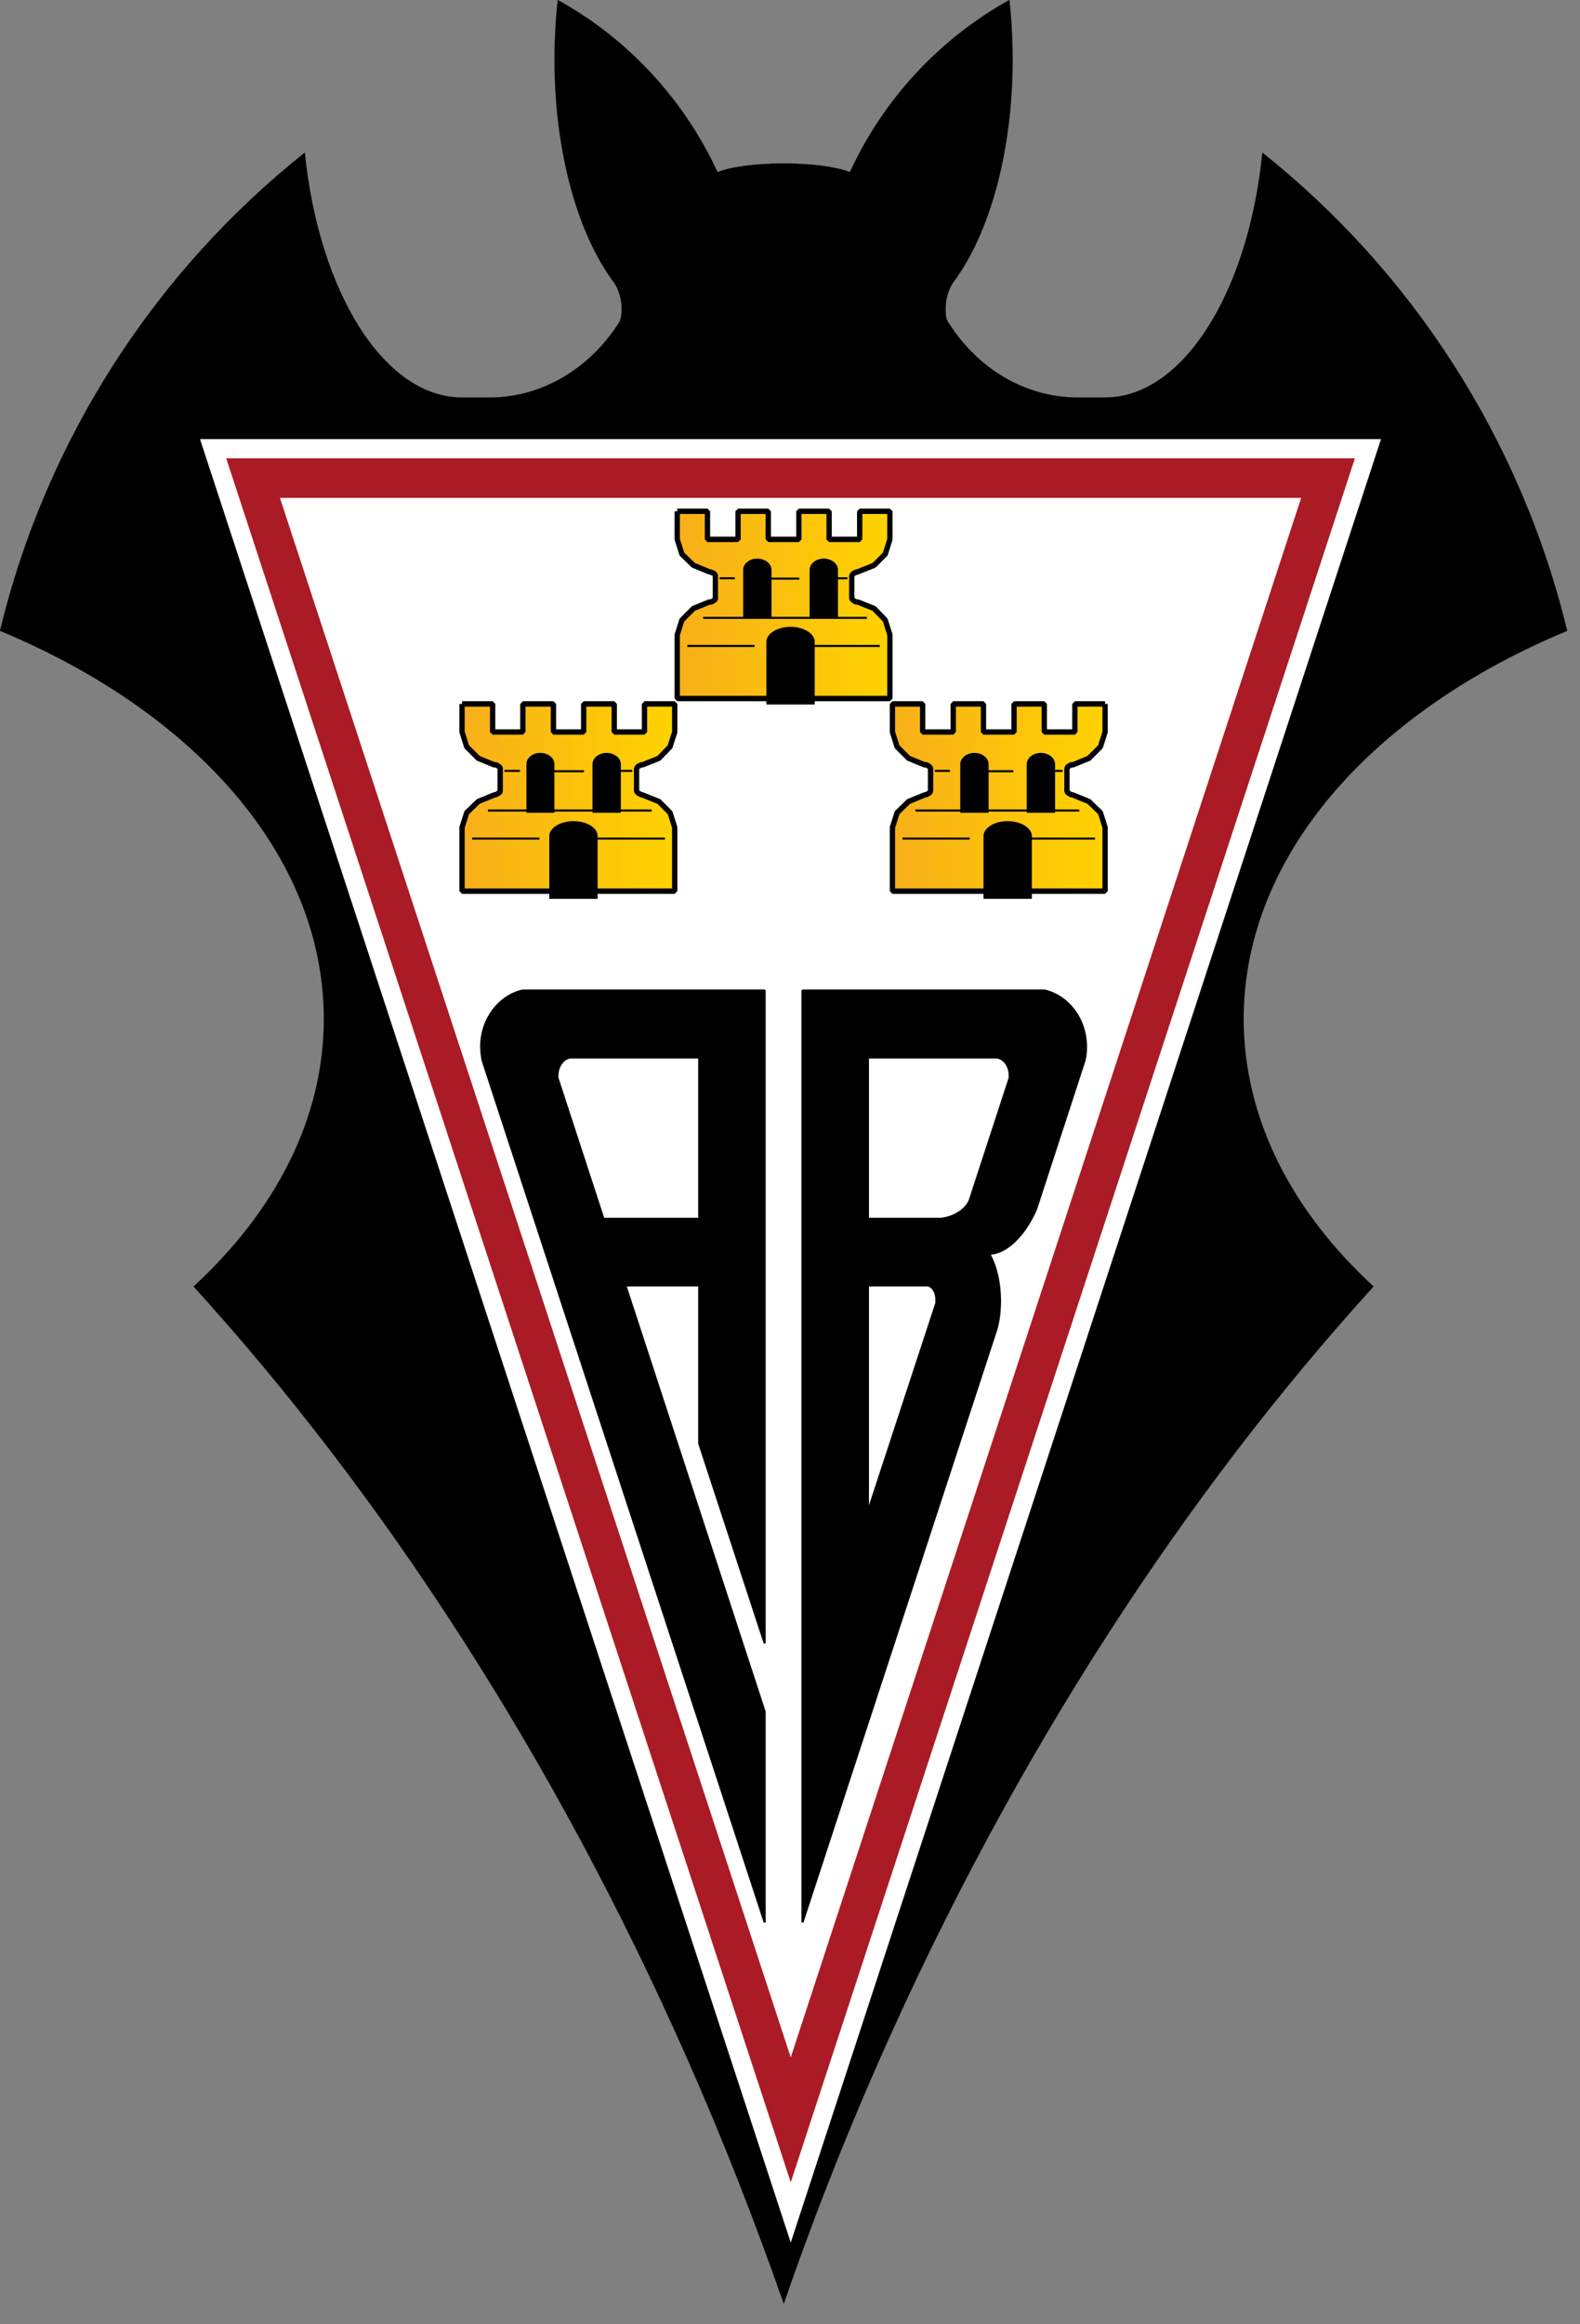 <?xml version="1.0" encoding="UTF-8"?>
<svg xmlns="http://www.w3.org/2000/svg" xmlns:xlink="http://www.w3.org/1999/xlink" width="17pt" height="25pt" viewBox="0 0 17 25" version="1.1">
<rect x="0" y="0" width="17" height="25" fill="#808080" stroke="none"/>
<defs>
<linearGradient id="linear0" gradientUnits="userSpaceOnUse" x1="98.871" y1="168.21" x2="145.796" y2="168.21" >
<stop offset="0" style="stop-color:rgb(97.255%,68.627%,9.804%);stop-opacity:1;"/>
<stop offset="1" style="stop-color:rgb(100%,82.745%,0%);stop-opacity:1;"/>
</linearGradient>
<linearGradient id="linear1" gradientUnits="userSpaceOnUse" x1="145.163" y1="127.578" x2="192.088" y2="127.578" >
<stop offset="0" style="stop-color:rgb(97.255%,68.627%,9.804%);stop-opacity:1;"/>
<stop offset="1" style="stop-color:rgb(100%,82.745%,0%);stop-opacity:1;"/>
</linearGradient>
<linearGradient id="linear2" gradientUnits="userSpaceOnUse" x1="191.454" y1="168.21" x2="238.38" y2="168.21" >
<stop offset="0" style="stop-color:rgb(97.255%,68.627%,9.804%);stop-opacity:1;"/>
<stop offset="1" style="stop-color:rgb(100%,82.745%,0%);stop-opacity:1;"/>
</linearGradient>
</defs>
<g id="surface1">
<path style="fill-rule:nonzero;fill:rgb(0%,0%,0%);fill-opacity:1;stroke-width:0.029;stroke-linecap:butt;stroke-linejoin:miter;stroke:rgb(0%,0%,0%);stroke-opacity:1;stroke-miterlimit:1;" d="M 168.655 485.848 C 162.537 468.686 155.646 451.373 147.902 434.211 C 119.173 370.423 82.237 315.065 41.66 271.325 C 59.238 255.454 69.692 235.938 69.692 214.903 C 69.692 180.352 41.738 150.053 0 133.042 C 9.989 92.492 33.53 57.181 65.588 32.197 C 68.608 61.509 82.624 83.835 99.427 83.835 C 99.505 83.835 99.582 83.835 99.66 83.835 L 105.777 83.835 C 116.85 83.683 126.762 77.684 132.957 68.42 C 133.189 68.116 133.422 67.66 133.577 67.129 C 133.809 66.066 133.886 64.623 133.577 63.18 C 133.267 61.661 132.725 60.37 132.028 59.459 C 124.362 49.359 119.328 32.122 119.328 12.606 C 119.328 8.277 119.561 4.101 120.025 0 C 135.048 8.125 147.128 20.883 154.407 36.298 C 157.349 35.159 162.615 34.476 168.577 34.476 C 168.577 34.476 168.577 34.476 168.655 34.476 C 168.655 34.476 168.655 34.476 168.732 34.476 C 174.617 34.476 179.883 35.159 182.903 36.298 C 190.105 20.883 202.262 8.125 217.207 0 C 217.672 4.101 217.904 8.277 217.904 12.606 C 217.904 32.122 212.871 49.359 205.205 59.459 C 204.508 60.37 203.966 61.661 203.656 63.18 C 203.423 64.623 203.423 66.066 203.656 67.129 C 203.811 67.66 204.043 68.116 204.353 68.42 C 210.47 77.684 220.382 83.683 231.533 83.835 C 231.533 83.835 231.533 83.835 231.61 83.835 L 237.573 83.835 C 237.65 83.835 237.727 83.835 237.805 83.835 C 254.608 83.835 268.702 61.509 271.644 32.197 C 303.703 57.181 327.243 92.492 337.232 133.042 C 295.494 150.053 267.618 180.352 267.618 214.903 C 267.618 235.938 277.994 255.454 295.572 271.325 C 254.996 315.065 218.059 370.423 189.33 434.211 C 181.587 451.373 174.695 468.686 168.655 485.848 Z M 168.655 485.848 " transform="matrix(0.05,0,0,0.051,0,-0)"/>
<path style="fill:none;stroke-width:0.029;stroke-linecap:butt;stroke-linejoin:miter;stroke:rgb(0%,0%,0%);stroke-opacity:1;stroke-miterlimit:1;" d="M 168.655 485.848 L 168.655 485.848 " transform="matrix(0.05,0,0,0.051,0,-0)"/>
<path style=" stroke:none;fill-rule:nonzero;fill:rgb(100%,100%,100%);fill-opacity:1;" d="M 8.508 24.121 L 2.152 4.723 L 14.859 4.723 Z M 8.508 24.121 "/>
<path style=" stroke:none;fill-rule:nonzero;fill:rgb(67.059%,10.588%,14.51%);fill-opacity:1;" d="M 2.434 4.93 L 14.578 4.93 L 8.508 23.473 Z M 2.434 4.93 "/>
<path style=" stroke:none;fill-rule:nonzero;fill:rgb(100%,100%,100%);fill-opacity:1;" d="M 14 5.355 L 8.508 22.129 L 3.012 5.355 Z M 14 5.355 "/>
<path style="fill-rule:nonzero;fill:rgb(0%,0%,0%);fill-opacity:1;stroke-width:0.435;stroke-linecap:butt;stroke-linejoin:miter;stroke:rgb(0%,0%,0%);stroke-opacity:1;stroke-miterlimit:1;" d="M 186.775 208.904 L 224.796 208.904 C 229.829 210.043 233.701 214.903 233.701 220.75 C 233.701 221.738 233.623 222.725 233.391 223.636 L 222.937 255.074 C 220.459 260.618 216.433 264.414 212.871 264.414 C 214.342 266.996 215.194 270.489 215.194 274.362 C 215.194 276.413 214.961 278.387 214.497 280.133 L 172.682 405.43 L 172.682 208.904 Z M 186.775 208.904 " transform="matrix(0.05,0,0,0.051,0,-0)"/>
<path style="fill-rule:nonzero;fill:rgb(100%,100%,100%);fill-opacity:1;stroke-width:0.435;stroke-linecap:butt;stroke-linejoin:miter;stroke:rgb(0%,0%,0%);stroke-opacity:1;stroke-miterlimit:1;" d="M 201.488 274.818 C 201.488 274.59 201.488 274.362 201.488 274.058 C 201.488 272.54 200.713 271.325 199.629 271.097 L 186.775 271.097 L 186.775 318.786 Z M 201.488 274.818 " transform="matrix(0.05,0,0,0.051,0,-0)"/>
<path style="fill-rule:nonzero;fill:rgb(0%,0%,0%);fill-opacity:1;stroke-width:0.435;stroke-linecap:butt;stroke-linejoin:miter;stroke:rgb(0%,0%,0%);stroke-opacity:1;stroke-miterlimit:1;" d="M 112.437 208.904 L 164.551 208.904 L 164.551 346.579 L 150.457 304.433 L 150.457 271.097 L 134.583 271.097 L 164.551 361.007 L 164.551 405.43 L 103.841 223.636 C 103.686 222.725 103.531 221.738 103.531 220.75 C 103.531 214.903 107.403 210.043 112.437 208.904 Z M 122.658 223.028 C 121.187 223.256 119.948 224.927 119.948 226.901 C 119.948 227.129 119.948 227.281 120.025 227.509 L 129.86 257.048 L 150.457 257.048 L 150.457 223.028 Z M 122.658 223.028 " transform="matrix(0.05,0,0,0.051,0,-0)"/>
<path style="fill-rule:nonzero;fill:url(#linear0);stroke-width:1.141;stroke-linecap:butt;stroke-linejoin:miter;stroke:rgb(0%,0%,0%);stroke-opacity:1;stroke-miterlimit:1;" d="M 99.427 148.458 L 106.009 148.458 L 106.009 154.381 L 112.514 154.381 L 112.514 148.458 L 119.096 148.458 L 119.096 154.381 L 125.601 154.381 L 125.601 148.458 L 132.183 148.458 L 132.183 154.381 L 138.687 154.381 L 138.687 148.458 L 145.192 148.458 L 145.192 154.381 L 144.185 157.494 L 141.785 159.924 L 138.3 161.291 L 137.99 161.291 L 137.371 161.595 L 137.061 161.899 L 136.984 162.127 L 136.984 166.759 L 137.061 166.987 L 137.371 167.29 L 137.99 167.594 L 138.3 167.67 L 141.785 169.037 L 144.185 171.391 L 145.192 174.504 L 145.192 187.945 L 99.427 187.945 L 99.427 174.504 L 100.434 171.391 L 102.912 169.037 L 106.319 167.67 L 106.706 167.594 L 107.016 167.442 L 107.481 167.138 L 107.636 166.987 L 107.636 161.899 L 107.481 161.747 L 107.016 161.443 L 106.706 161.291 L 106.319 161.291 L 102.912 159.924 L 100.434 157.494 L 99.427 154.381 L 99.427 148.458 " transform="matrix(0.05,0,0,0.051,0,-0)"/>
<path style=" stroke:none;fill-rule:nonzero;fill:rgb(0%,0%,0%);fill-opacity:1;" d="M 5.664 8.219 C 5.664 8.152 5.73 8.098 5.812 8.098 C 5.898 8.098 5.965 8.152 5.965 8.219 C 5.965 8.219 5.965 8.219 5.965 8.223 L 5.965 8.742 L 5.664 8.742 Z M 5.664 8.219 "/>
<path style=" stroke:none;fill-rule:nonzero;fill:rgb(0%,0%,0%);fill-opacity:1;" d="M 6.68 8.219 C 6.68 8.152 6.609 8.098 6.527 8.098 C 6.445 8.098 6.375 8.152 6.375 8.219 C 6.375 8.219 6.375 8.219 6.375 8.223 L 6.375 8.742 L 6.68 8.742 Z M 6.68 8.219 "/>
<path style=" stroke:none;fill-rule:nonzero;fill:rgb(0%,0%,0%);fill-opacity:1;" d="M 6.43 9.668 L 5.91 9.668 L 5.91 8.992 C 5.91 8.906 6.027 8.832 6.172 8.832 C 6.316 8.832 6.43 8.906 6.43 8.992 C 6.43 8.996 6.43 8.996 6.43 8.996 Z M 6.43 9.668 "/>
<path style="fill:none;stroke-width:0.435;stroke-linecap:butt;stroke-linejoin:miter;stroke:rgb(0%,0%,0%);stroke-opacity:1;stroke-miterlimit:1;" d="M 101.596 176.858 L 116.076 176.858 " transform="matrix(0.05,0,0,0.051,0,-0)"/>
<path style="fill:none;stroke-width:0.435;stroke-linecap:butt;stroke-linejoin:miter;stroke:rgb(0%,0%,0%);stroke-opacity:1;stroke-miterlimit:1;" d="M 143.101 176.858 L 128.543 176.858 " transform="matrix(0.05,0,0,0.051,0,-0)"/>
<path style="fill:none;stroke-width:0.435;stroke-linecap:butt;stroke-linejoin:miter;stroke:rgb(0%,0%,0%);stroke-opacity:1;stroke-miterlimit:1;" d="M 108.565 162.582 L 111.895 162.582 " transform="matrix(0.05,0,0,0.051,0,-0)"/>
<path style="fill:none;stroke-width:0.435;stroke-linecap:butt;stroke-linejoin:miter;stroke:rgb(0%,0%,0%);stroke-opacity:1;stroke-miterlimit:1;" d="M 136.054 162.582 L 132.802 162.582 " transform="matrix(0.05,0,0,0.051,0,-0)"/>
<path style="fill:none;stroke-width:0.435;stroke-linecap:butt;stroke-linejoin:miter;stroke:rgb(0%,0%,0%);stroke-opacity:1;stroke-miterlimit:1;" d="M 125.678 162.658 L 119.173 162.658 " transform="matrix(0.05,0,0,0.051,0,-0)"/>
<path style="fill:none;stroke-width:0.435;stroke-linecap:butt;stroke-linejoin:miter;stroke:rgb(0%,0%,0%);stroke-opacity:1;stroke-miterlimit:1;" d="M 140.236 170.935 L 105.003 170.935 " transform="matrix(0.05,0,0,0.051,0,-0)"/>
<path style="fill-rule:nonzero;fill:url(#linear1);stroke-width:1.141;stroke-linecap:butt;stroke-linejoin:miter;stroke:rgb(0%,0%,0%);stroke-opacity:1;stroke-miterlimit:1;" d="M 145.734 107.831 L 152.239 107.831 L 152.239 113.754 L 158.821 113.754 L 158.821 107.831 L 165.325 107.831 L 165.325 113.754 L 171.907 113.754 L 171.907 107.831 L 178.412 107.831 L 178.412 113.754 L 184.994 113.754 L 184.994 107.831 L 191.498 107.831 L 191.498 113.754 L 190.492 116.868 L 188.091 119.222 L 184.607 120.589 L 184.219 120.665 L 183.987 120.817 L 183.677 120.892 L 183.523 121.12 L 183.368 121.272 L 183.29 121.5 L 183.29 126.132 L 183.368 126.36 L 183.677 126.664 L 183.987 126.816 L 184.219 126.968 L 184.607 126.968 L 188.091 128.334 L 190.492 130.764 L 191.498 133.878 L 191.498 147.319 L 145.734 147.319 L 145.734 133.878 L 146.741 130.764 L 149.219 128.334 L 152.626 126.968 L 153.013 126.968 L 153.323 126.816 L 153.787 126.512 L 153.942 126.36 L 153.942 121.272 L 153.555 120.892 L 153.323 120.817 L 153.013 120.665 L 152.626 120.589 L 149.219 119.222 L 146.741 116.868 L 145.734 113.754 L 145.734 107.831 " transform="matrix(0.05,0,0,0.051,0,-0)"/>
<path style=" stroke:none;fill-rule:nonzero;fill:rgb(0%,0%,0%);fill-opacity:1;" d="M 7.996 6.129 C 7.996 6.062 8.066 6.008 8.148 6.008 C 8.23 6.008 8.301 6.062 8.301 6.129 L 8.301 6.652 L 7.996 6.652 Z M 7.996 6.129 "/>
<path style=" stroke:none;fill-rule:nonzero;fill:rgb(0%,0%,0%);fill-opacity:1;" d="M 9.016 6.129 C 9.016 6.062 8.945 6.008 8.863 6.008 C 8.781 6.008 8.711 6.062 8.711 6.129 L 8.711 6.652 L 9.016 6.652 Z M 9.016 6.129 "/>
<path style=" stroke:none;fill-rule:nonzero;fill:rgb(0%,0%,0%);fill-opacity:1;" d="M 8.766 7.578 L 8.246 7.578 L 8.246 6.902 C 8.246 6.816 8.363 6.742 8.508 6.742 C 8.648 6.742 8.766 6.816 8.766 6.902 C 8.766 6.906 8.766 6.906 8.766 6.906 Z M 8.766 7.578 "/>
<path style="fill:none;stroke-width:0.435;stroke-linecap:butt;stroke-linejoin:miter;stroke:rgb(0%,0%,0%);stroke-opacity:1;stroke-miterlimit:1;" d="M 147.902 136.232 L 162.383 136.232 " transform="matrix(0.05,0,0,0.051,0,-0)"/>
<path style="fill:none;stroke-width:0.435;stroke-linecap:butt;stroke-linejoin:miter;stroke:rgb(0%,0%,0%);stroke-opacity:1;stroke-miterlimit:1;" d="M 189.33 136.232 L 174.85 136.232 " transform="matrix(0.05,0,0,0.051,0,-0)"/>
<path style="fill:none;stroke-width:0.435;stroke-linecap:butt;stroke-linejoin:miter;stroke:rgb(0%,0%,0%);stroke-opacity:1;stroke-miterlimit:1;" d="M 154.871 121.956 L 158.124 121.956 " transform="matrix(0.05,0,0,0.051,0,-0)"/>
<path style="fill:none;stroke-width:0.435;stroke-linecap:butt;stroke-linejoin:miter;stroke:rgb(0%,0%,0%);stroke-opacity:1;stroke-miterlimit:1;" d="M 182.361 121.956 L 179.109 121.956 " transform="matrix(0.05,0,0,0.051,0,-0)"/>
<path style="fill:none;stroke-width:0.435;stroke-linecap:butt;stroke-linejoin:miter;stroke:rgb(0%,0%,0%);stroke-opacity:1;stroke-miterlimit:1;" d="M 171.985 122.032 L 165.48 122.032 " transform="matrix(0.05,0,0,0.051,0,-0)"/>
<path style="fill:none;stroke-width:0.435;stroke-linecap:butt;stroke-linejoin:miter;stroke:rgb(0%,0%,0%);stroke-opacity:1;stroke-miterlimit:1;" d="M 186.543 130.309 L 151.309 130.309 " transform="matrix(0.05,0,0,0.051,0,-0)"/>
<path style="fill-rule:nonzero;fill:url(#linear2);stroke-width:1.141;stroke-linecap:butt;stroke-linejoin:miter;stroke:rgb(0%,0%,0%);stroke-opacity:1;stroke-miterlimit:1;" d="M 237.805 148.458 L 231.3 148.458 L 231.3 154.381 L 224.718 154.381 L 224.718 148.458 L 218.214 148.458 L 218.214 154.381 L 211.632 154.381 L 211.632 148.458 L 205.127 148.458 L 205.127 154.381 L 198.545 154.381 L 198.545 148.458 L 192.04 148.458 L 192.04 154.381 L 193.047 157.494 L 195.525 159.924 L 198.932 161.291 L 199.319 161.291 L 199.629 161.443 L 200.094 161.747 L 200.171 161.899 L 200.249 162.127 L 200.249 166.759 L 200.171 166.987 L 200.094 167.138 L 199.629 167.442 L 199.319 167.594 L 198.932 167.67 L 195.525 169.037 L 193.047 171.391 L 192.04 174.504 L 192.04 187.945 L 237.805 187.945 L 237.805 174.504 L 236.798 171.391 L 234.32 169.037 L 230.913 167.67 L 230.526 167.594 L 230.216 167.442 L 229.752 167.138 L 229.674 166.987 L 229.597 166.759 L 229.597 162.127 L 229.674 161.899 L 229.752 161.747 L 230.216 161.443 L 230.526 161.291 L 230.913 161.291 L 234.32 159.924 L 236.798 157.494 L 237.805 154.381 L 237.805 148.458 " transform="matrix(0.05,0,0,0.051,0,-0)"/>
<path style=" stroke:none;fill-rule:nonzero;fill:rgb(0%,0%,0%);fill-opacity:1;" d="M 11.352 8.219 C 11.352 8.152 11.281 8.098 11.199 8.098 C 11.117 8.098 11.047 8.152 11.047 8.219 C 11.047 8.219 11.047 8.219 11.047 8.223 L 11.047 8.742 L 11.352 8.742 Z M 11.352 8.219 "/>
<path style=" stroke:none;fill-rule:nonzero;fill:rgb(0%,0%,0%);fill-opacity:1;" d="M 10.332 8.219 C 10.332 8.152 10.402 8.098 10.484 8.098 C 10.566 8.098 10.637 8.152 10.637 8.219 C 10.637 8.219 10.637 8.219 10.637 8.223 L 10.637 8.742 L 10.332 8.742 Z M 10.332 8.219 "/>
<path style=" stroke:none;fill-rule:nonzero;fill:rgb(0%,0%,0%);fill-opacity:1;" d="M 10.582 9.668 L 11.102 9.668 L 11.102 8.992 C 11.102 8.906 10.984 8.832 10.84 8.832 C 10.699 8.832 10.582 8.906 10.582 8.992 C 10.582 8.996 10.582 8.996 10.582 8.996 Z M 10.582 9.668 "/>
<path style="fill:none;stroke-width:0.435;stroke-linecap:butt;stroke-linejoin:miter;stroke:rgb(0%,0%,0%);stroke-opacity:1;stroke-miterlimit:1;" d="M 235.637 176.858 L 221.156 176.858 " transform="matrix(0.05,0,0,0.051,0,-0)"/>
<path style="fill:none;stroke-width:0.435;stroke-linecap:butt;stroke-linejoin:miter;stroke:rgb(0%,0%,0%);stroke-opacity:1;stroke-miterlimit:1;" d="M 194.209 176.858 L 208.689 176.858 " transform="matrix(0.05,0,0,0.051,0,-0)"/>
<path style="fill:none;stroke-width:0.435;stroke-linecap:butt;stroke-linejoin:miter;stroke:rgb(0%,0%,0%);stroke-opacity:1;stroke-miterlimit:1;" d="M 228.668 162.582 L 225.415 162.582 " transform="matrix(0.05,0,0,0.051,0,-0)"/>
<path style="fill:none;stroke-width:0.435;stroke-linecap:butt;stroke-linejoin:miter;stroke:rgb(0%,0%,0%);stroke-opacity:1;stroke-miterlimit:1;" d="M 201.178 162.582 L 204.43 162.582 " transform="matrix(0.05,0,0,0.051,0,-0)"/>
<path style="fill:none;stroke-width:0.435;stroke-linecap:butt;stroke-linejoin:miter;stroke:rgb(0%,0%,0%);stroke-opacity:1;stroke-miterlimit:1;" d="M 211.554 162.658 L 218.059 162.658 " transform="matrix(0.05,0,0,0.051,0,-0)"/>
<path style="fill:none;stroke-width:0.435;stroke-linecap:butt;stroke-linejoin:miter;stroke:rgb(0%,0%,0%);stroke-opacity:1;stroke-miterlimit:1;" d="M 196.996 170.935 L 232.23 170.935 " transform="matrix(0.05,0,0,0.051,0,-0)"/>
<path style="fill-rule:nonzero;fill:rgb(100%,100%,100%);fill-opacity:1;stroke-width:0.435;stroke-linecap:butt;stroke-linejoin:miter;stroke:rgb(0%,0%,0%);stroke-opacity:1;stroke-miterlimit:1;" d="M 208.689 253.1 C 207.837 255.15 205.437 256.669 202.494 257.048 L 186.775 257.048 L 186.775 223.028 L 214.574 223.028 C 216.123 223.256 217.284 224.927 217.284 226.901 C 217.284 227.129 217.284 227.357 217.207 227.509 Z M 208.689 253.1 " transform="matrix(0.05,0,0,0.051,0,-0)"/>
</g>
</svg>
